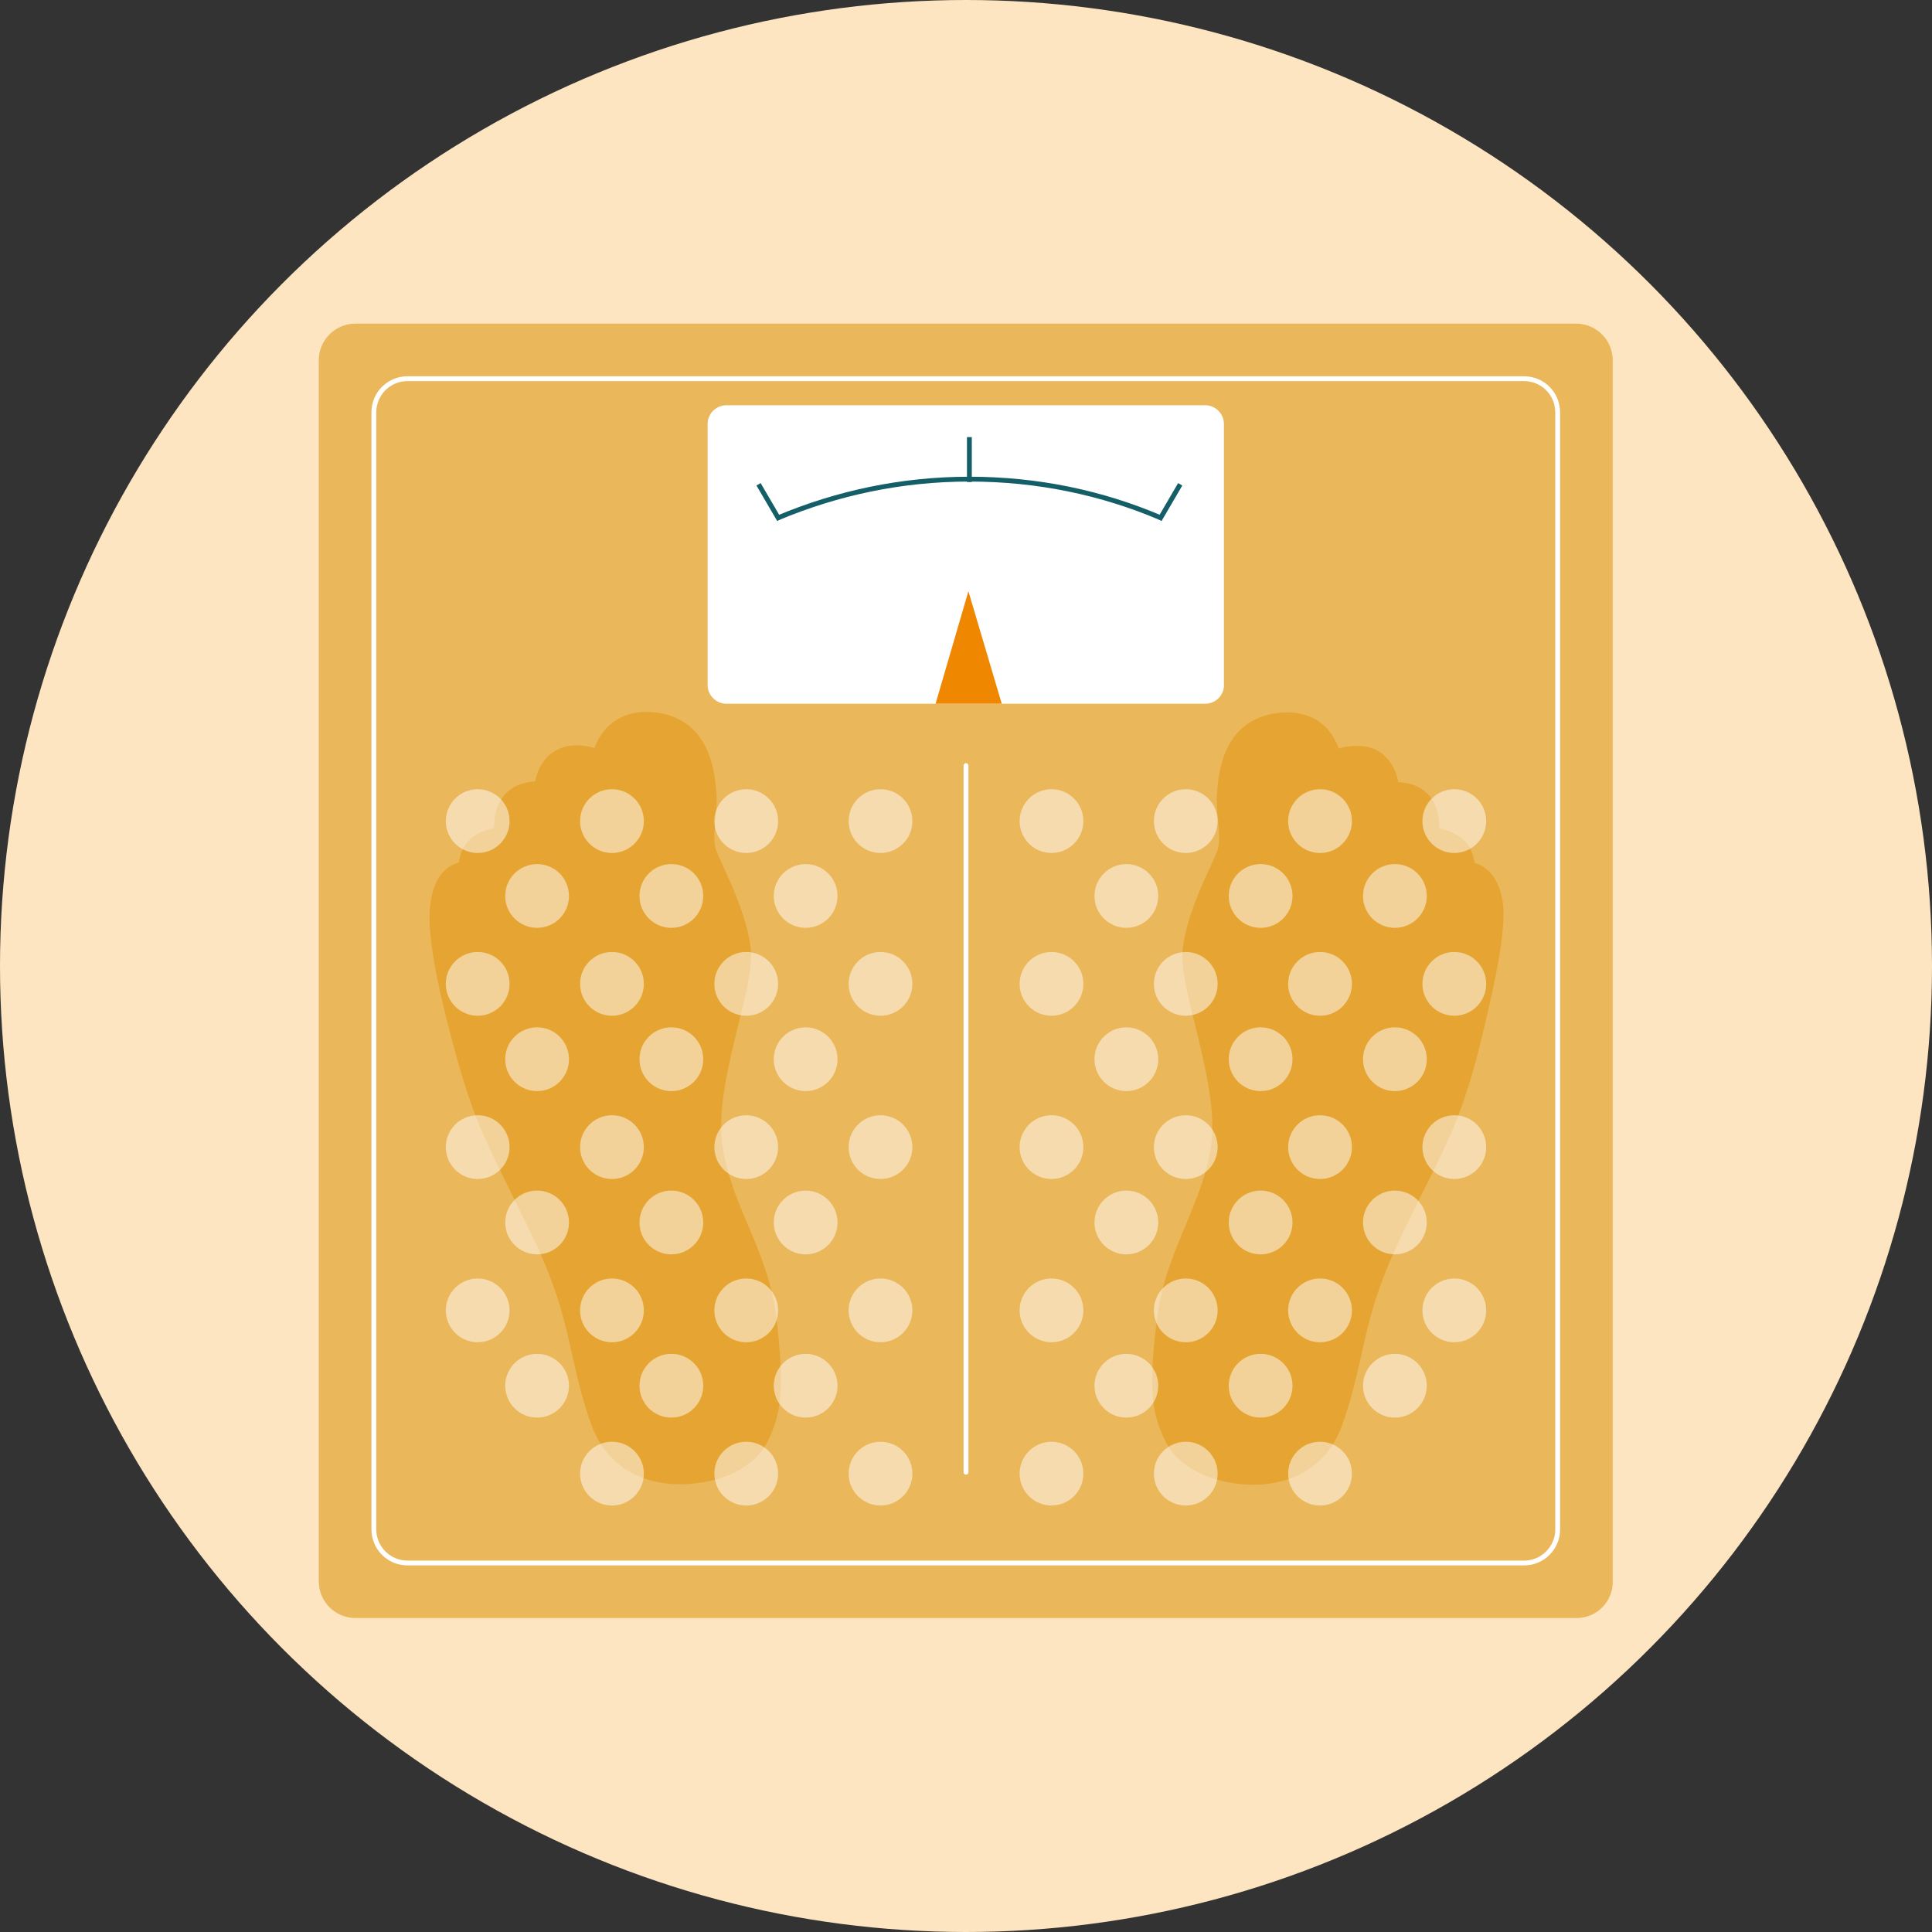 <?xml version="1.0" encoding="utf-8"?>
<!-- Generator: Adobe Illustrator 21.0.0, SVG Export Plug-In . SVG Version: 6.00 Build 0)  -->
<svg version="1.1" xmlns="http://www.w3.org/2000/svg" xmlns:xlink="http://www.w3.org/1999/xlink" x="0px" y="0px"
	 viewBox="0 0 400 400" style="enable-background:new 0 0 400 400;" xml:space="preserve">
<rect x="0" y="0" width="400" height="400" fill="#333333" stroke="none"/>
<style type="text/css">
	.st0{fill:#FEE5C1;}
	.st1{display:none;fill:#034EA2;}
	.st2{display:none;}
	.st3{display:inline;fill:#034EA2;}
	
		.st4{display:inline;fill:none;stroke:#034EA2;stroke-width:20.563;stroke-linecap:round;stroke-linejoin:round;stroke-miterlimit:10;}
	
		.st5{display:inline;fill:none;stroke:#034EA2;stroke-width:24.676;stroke-linecap:round;stroke-linejoin:round;stroke-miterlimit:10;}
	
		.st6{display:inline;fill:none;stroke:#034EA2;stroke-width:45.239;stroke-linecap:round;stroke-linejoin:round;stroke-miterlimit:10;}
	.st7{display:inline;fill:#F68A50;}
	.st8{display:inline;fill:#F26522;}
	.st9{display:inline;fill:#FAAE81;}
	.st10{display:inline;}
	.st11{fill:#034EA2;}
	.st12{fill:#EBB75B;}
	.st13{fill:none;stroke:#FFFFFF;stroke-miterlimit:10;}
	.st14{fill:#FFFFFF;}
	.st15{fill:#E6A532;}
	.st16{fill:#F08700;}
	.st17{fill:none;stroke:#135E67;stroke-miterlimit:10;}
	.st18{fill:none;stroke:#FFFFFF;stroke-linecap:round;stroke-miterlimit:10;}
	.st19{fill:none;stroke:#135E67;stroke-linecap:square;stroke-miterlimit:10;}
	.st20{opacity:0.5;fill:#FFFFFF;}
</style>
<g id="Calque_1">
	<g id="Calque_1_1_">
		<g id="Calque_2">
			<g>
				<circle class="st0" cx="200" cy="200" r="200"/>
				<path class="st1" d="M355.5,315H40.3c-4.1,0-7.5-3.4-7.5-7.5s3.4-7.5,7.5-7.5h315.1c4.1,0,7.5,3.4,7.5,7.5S359.6,315,355.5,315z
					"/>
				<path class="st1" d="M32.8,307.5c0-4.1,3.4-7.5,7.5-7.5h315.1c4.1,0,7.5,3.4,7.5,7.5"/>
				<g class="st2">
					<circle class="st3" cx="127.6" cy="73.3" r="26.1"/>
					<polyline class="st4" points="72,192.7 76.4,144 110,112.7 125.3,112.7 138.1,156.7 173.1,171.5 					"/>
					<polyline class="st5" points="143.7,294.8 144.6,245.7 121.5,190.8 101.6,190 109.7,251.6 94.1,297.2 					"/>
					<line class="st6" x1="114.1" y1="126.1" x2="110.1" y2="190.5"/>
				</g>
				<g class="st2">
					<polygon class="st7" points="325.4,155.8 366.4,96.1 250.8,96.1 250.8,185.6 250.8,215.5 366.4,215.5 					"/>
					<polygon class="st8" points="250.8,215.5 273,185.6 273,66.3 250.8,96.1 					"/>
					<rect x="191" y="66.3" class="st9" width="82" height="119.3"/>
					<rect x="269" y="66.3" class="st9" width="4" height="119.3"/>
					<g class="st10">
						<path class="st11" d="M181.3,60.9v15.9v224c0,2.9,2.4,5.3,5.3,5.3V55.6C183.7,55.6,181.3,58,181.3,60.9z"/>
						<path class="st11" d="M185.7,306.2c2.9,0,5.3-2.4,5.3-5.3v-224v-16c0-2.9-2.4-5.3-5.3-5.3"/>
					</g>
				</g>
			</g>
		</g>
	</g>
</g>
<g id="Calque_2_1_">
	<g>
		<g>
			<g>
				<path class="st12" d="M326.4,335H73.6c-4.2,0-7.6-3.4-7.6-7.6V74.6c0-4.2,3.4-7.6,7.6-7.6h252.7c4.2,0,7.6,3.4,7.6,7.6v252.7
					C334,331.6,330.6,335,326.4,335z"/>
				<path class="st13" d="M315.6,323.6H84.4c-3.9,0-7-3.1-7-7V85.4c0-3.9,3.1-7,7-7h231.1c3.9,0,7,3.1,7,7v231.1
					C322.6,320.4,319.4,323.6,315.6,323.6z"/>
				<path class="st14" d="M249.5,145.7h-99.1c-2.2,0-3.9-1.8-3.9-3.9V87.8c0-2.2,1.8-3.9,3.9-3.9h99.1c2.2,0,3.9,1.8,3.9,3.9v53.9
					C253.5,143.9,251.7,145.7,249.5,145.7z"/>
				<path class="st15" d="M311.2,187.4c-0.6-5.6-3.4-8.1-5.9-8.7c-0.3-2.4-1.4-4.6-3.8-5.9c-1.2-0.7-2.4-1.1-3.5-1.3
					c0-1.8-0.2-3.6-1.1-5.3c-1-1.9-2.6-3.2-4.6-3.8c-1-0.3-2-0.4-2.8-0.5c-0.3-1.6-0.9-3.1-1.9-4.4c-1.3-1.7-3.2-2.8-5.4-3
					c-1.9-0.2-3.6,0-5,0.5c-0.5-1.4-1.3-2.8-2.4-4.1c-2-2.2-4.9-3.4-8.2-3.4c-0.3,0-0.6,0-0.9,0c-12.3,0.8-13.4,12.1-13.7,16.4
					c-0.2,2,0,4.1,0.2,6.1c0.2,2.4,0.4,4.8-0.2,6.2c-0.3,0.8-0.8,1.8-1.3,3c-2,4.3-5,10.8-5.8,17c-0.5,3.8,0.8,9.1,2.5,15.9
					c1.9,7.8,4.1,16.7,3.5,23.6c-0.6,6.3-2.9,11.9-5.4,17.9c-2.5,5.9-5,12-5.9,19c-1.8,14.3-1.4,19.8,1.8,26
					c3.3,6.5,11.5,8,12.9,8.3c0.6,0.1,2.5,0.5,5.1,0.5c9,0,15.6-4.4,18.5-12.4c1.9-5.3,2.9-9.9,3.9-14.2c1.5-6.8,3-13.8,8.3-24.8
					c2-4.2,3.6-7.5,5.1-10.4c5-10,7.2-14.6,10.5-26.4C308.4,208.3,311.9,194,311.2,187.4z"/>
				<path class="st15" d="M94.6,219.1c3.3,11.8,5.6,16.4,10.5,26.4c1.4,2.9,3.1,6.3,5.1,10.4c5.3,11,6.8,18,8.3,24.8
					c1,4.4,2,8.9,3.9,14.2c2.9,8,9.5,12.4,18.5,12.4c2.6,0,4.5-0.4,5.1-0.5c1.4-0.2,9.6-1.8,12.9-8.3c3.1-6.2,3.5-11.7,1.8-26
					c-0.9-7.1-3.4-13.2-5.9-19c-2.5-5.9-4.8-11.5-5.4-17.9c-0.6-7,1.6-15.8,3.5-23.6c1.7-6.8,3-12.1,2.5-15.9
					c-0.8-6.1-3.8-12.7-5.8-17c-0.5-1.2-1-2.2-1.3-3c-0.6-1.5-0.4-3.8-0.2-6.2c0.2-2,0.4-4,0.2-6.1c-0.4-4.3-1.4-15.6-13.7-16.4
					c-0.3,0-0.6,0-0.9,0c-3.3,0-6.1,1.2-8.2,3.4c-1.1,1.2-1.9,2.6-2.4,4.1c-1.4-0.5-3.1-0.7-5-0.5c-2.2,0.3-4.1,1.3-5.4,3
					c-1,1.3-1.6,2.8-1.9,4.4c-0.9,0-1.8,0.2-2.8,0.5c-2,0.6-3.6,1.9-4.6,3.8c-0.9,1.6-1.1,3.5-1.1,5.3c-1.1,0.2-2.3,0.7-3.5,1.3
					c-2.4,1.3-3.5,3.5-3.8,5.9c-2.6,0.6-5.3,3.1-5.9,8.7C88.1,194,91.6,208.3,94.6,219.1z"/>
				<polygon class="st16" points="193.7,145.7 200.5,122.4 207.4,145.7 				"/>
				<path class="st17" d="M161.1,107.2c12.2-5.1,25.5-8,39.6-8s27.4,2.8,39.6,8"/>
			</g>
			<line class="st18" x1="200" y1="158.5" x2="200" y2="304.8"/>
			<line class="st19" x1="157.3" y1="100.7" x2="161.1" y2="107.2"/>
			<line class="st19" x1="244.1" y1="100.7" x2="240.3" y2="107.2"/>
			<line class="st19" x1="200.7" y1="99.3" x2="200.7" y2="91"/>
		</g>
		<g>
			<g>
				<g>
					<circle class="st20" cx="126.7" cy="170" r="6.6"/>
					<circle class="st20" cx="154.5" cy="170" r="6.6"/>
					<circle class="st20" cx="182.3" cy="170" r="6.6"/>
				</g>
				<g>
					<circle class="st20" cx="111.2" cy="185.5" r="6.6"/>
					<circle class="st20" cx="139" cy="185.5" r="6.6"/>
					<circle class="st20" cx="166.8" cy="185.5" r="6.6"/>
				</g>
				<circle class="st20" cx="98.9" cy="170" r="6.6"/>
			</g>
			<g>
				<g>
					<circle class="st20" cx="126.7" cy="203.7" r="6.6"/>
					<circle class="st20" cx="154.5" cy="203.7" r="6.6"/>
					<circle class="st20" cx="182.3" cy="203.7" r="6.6"/>
				</g>
				<g>
					<circle class="st20" cx="111.2" cy="219.3" r="6.6"/>
					<circle class="st20" cx="139" cy="219.3" r="6.6"/>
					<circle class="st20" cx="166.8" cy="219.3" r="6.6"/>
				</g>
				<circle class="st20" cx="98.9" cy="203.7" r="6.6"/>
			</g>
			<g>
				<g>
					<circle class="st20" cx="126.7" cy="237.5" r="6.6"/>
					<circle class="st20" cx="154.5" cy="237.5" r="6.6"/>
					<circle class="st20" cx="182.3" cy="237.5" r="6.6"/>
				</g>
				<g>
					<circle class="st20" cx="111.2" cy="253.1" r="6.6"/>
					<circle class="st20" cx="139" cy="253.1" r="6.6"/>
					<circle class="st20" cx="166.8" cy="253.1" r="6.6"/>
				</g>
				<circle class="st20" cx="98.9" cy="237.5" r="6.6"/>
			</g>
			<g>
				<g>
					<circle class="st20" cx="126.7" cy="271.3" r="6.6"/>
					<circle class="st20" cx="154.5" cy="271.3" r="6.6"/>
					<circle class="st20" cx="182.3" cy="271.3" r="6.6"/>
				</g>
				<g>
					<circle class="st20" cx="111.2" cy="286.9" r="6.6"/>
					<circle class="st20" cx="139" cy="286.9" r="6.6"/>
					<circle class="st20" cx="166.8" cy="286.9" r="6.6"/>
				</g>
				<circle class="st20" cx="98.9" cy="271.3" r="6.6"/>
			</g>
			<g>
				<g>
					<circle class="st20" cx="126.7" cy="305.1" r="6.6"/>
					<circle class="st20" cx="154.5" cy="305.1" r="6.6"/>
					<circle class="st20" cx="182.3" cy="305.1" r="6.6"/>
				</g>
			</g>
		</g>
		<g>
			<g>
				<g>
					<circle class="st20" cx="273.3" cy="170" r="6.6"/>
					<circle class="st20" cx="245.5" cy="170" r="6.6"/>
					<circle class="st20" cx="217.7" cy="170" r="6.6"/>
				</g>
				<g>
					<circle class="st20" cx="288.8" cy="185.5" r="6.6"/>
					<circle class="st20" cx="261" cy="185.5" r="6.6"/>
					<circle class="st20" cx="233.2" cy="185.5" r="6.6"/>
				</g>
				<circle class="st20" cx="301.1" cy="170" r="6.6"/>
			</g>
			<g>
				<g>
					<circle class="st20" cx="273.3" cy="203.7" r="6.6"/>
					<circle class="st20" cx="245.5" cy="203.7" r="6.6"/>
					<circle class="st20" cx="217.7" cy="203.7" r="6.6"/>
				</g>
				<g>
					<circle class="st20" cx="288.8" cy="219.3" r="6.6"/>
					<circle class="st20" cx="261" cy="219.3" r="6.6"/>
					<circle class="st20" cx="233.2" cy="219.3" r="6.6"/>
				</g>
				<circle class="st20" cx="301.1" cy="203.7" r="6.6"/>
			</g>
			<g>
				<g>
					<circle class="st20" cx="273.3" cy="237.5" r="6.6"/>
					<circle class="st20" cx="245.5" cy="237.5" r="6.6"/>
					<circle class="st20" cx="217.7" cy="237.5" r="6.6"/>
				</g>
				<g>
					<circle class="st20" cx="288.8" cy="253.1" r="6.6"/>
					<circle class="st20" cx="261" cy="253.1" r="6.6"/>
					<circle class="st20" cx="233.2" cy="253.1" r="6.6"/>
				</g>
				<circle class="st20" cx="301.1" cy="237.5" r="6.6"/>
			</g>
			<g>
				<g>
					<circle class="st20" cx="273.3" cy="271.3" r="6.6"/>
					<circle class="st20" cx="245.5" cy="271.3" r="6.6"/>
					<circle class="st20" cx="217.7" cy="271.3" r="6.6"/>
				</g>
				<g>
					<circle class="st20" cx="288.8" cy="286.9" r="6.6"/>
					<circle class="st20" cx="261" cy="286.9" r="6.6"/>
					<circle class="st20" cx="233.2" cy="286.9" r="6.6"/>
				</g>
				<circle class="st20" cx="301.1" cy="271.3" r="6.6"/>
			</g>
			<g>
				<g>
					<circle class="st20" cx="273.3" cy="305.1" r="6.6"/>
					<circle class="st20" cx="245.5" cy="305.1" r="6.6"/>
					<circle class="st20" cx="217.7" cy="305.1" r="6.6"/>
				</g>
			</g>
		</g>
	</g>
</g>
</svg>
